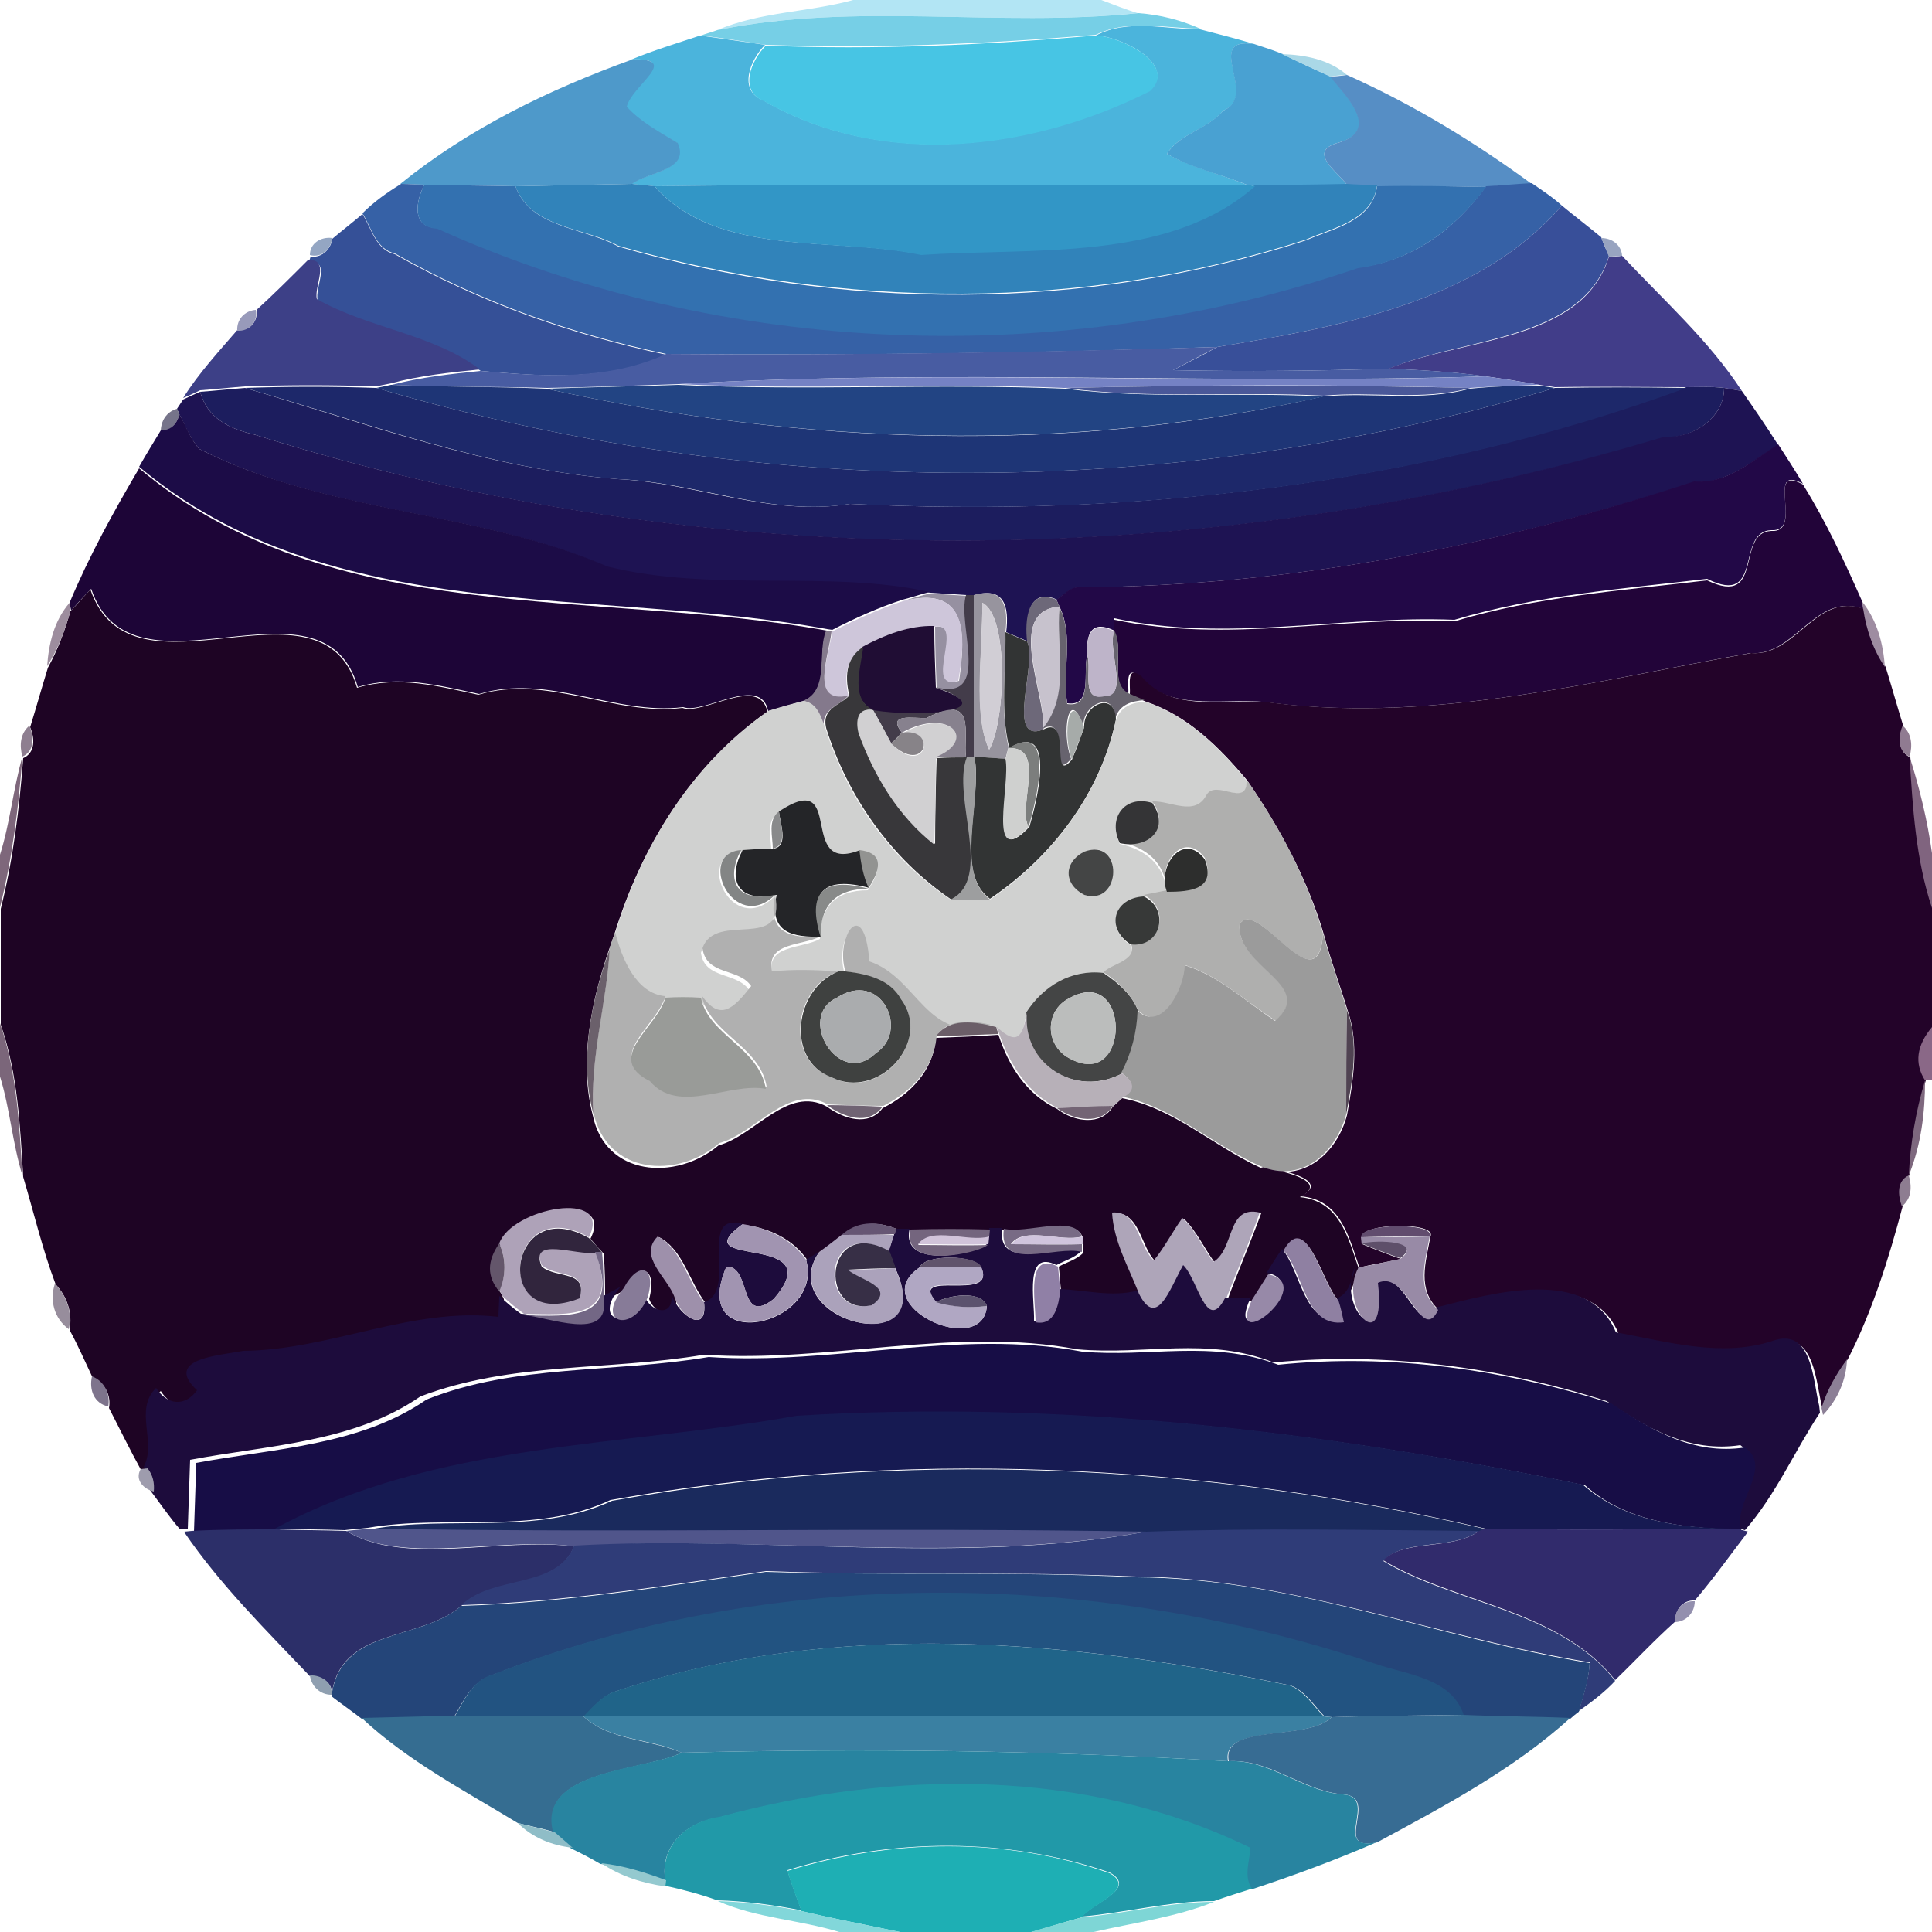 <?xml version="1.0" encoding="utf-8"?>
<!-- Generator: Adobe Illustrator 26.0.3, SVG Export Plug-In . SVG Version: 6.00 Build 0)  -->
<svg version="1.1" id="Layer_1" xmlns="http://www.w3.org/2000/svg" xmlns:xlink="http://www.w3.org/1999/xlink" x="0px" y="0px"
	 viewBox="0 0 250 250" style="enable-background:new 0 0 250 250;" xml:space="preserve">
<style type="text/css">
	.st0{fill:#B2E5F4;}
	.st1{fill:#76CFE6;}
	.st2{fill:#4BB4DC;}
	.st3{fill:#47C5E4;}
	.st4{fill:#49A1D2;}
	.st5{fill:#AAD8E7;}
	.st6{fill:#4E99CA;}
	.st7{fill:#568EC5;}
	.st8{fill:#3661A6;}
	.st9{fill:#3371B0;}
	.st10{fill:#3183BA;}
	.st11{fill:#3296C6;}
	.st12{fill:#384F99;}
	.st13{fill:#355097;}
	.st14{fill:#94A6C3;}
	.st15{fill:#98A4C0;}
	.st16{fill:#413D89;}
	.st17{fill:#3D4087;}
	.st18{fill:#989ABA;}
	.st19{fill:#485CA2;}
	.st20{fill:#7582C4;}
	.st21{fill:#1C1D5E;}
	.st22{fill:#1D286A;}
	.st23{fill:#1E3576;}
	.st24{fill:#224483;}
	.st25{fill:#4A5899;}
	.st26{fill:#1E1353;}
	.st27{fill:#76748A;}
	.st28{fill:#1C0C47;}
	.st29{fill:#220847;}
	.st30{fill:#1D0537;}
	.st31{fill:#220439;}
	.st32{fill:#1E0424;}
	.st33{fill:#9690A1;}
	.st34{fill:#433C4A;}
	.st35{fill:#97949E;}
	.st36{fill:#6D6879;}
	.st37{fill:#9D8D9E;}
	.st38{fill:#CEC6DA;}
	.st39{fill:#D1CED5;}
	.st40{fill:#230329;}
	.st41{fill:#9E8CA1;}
	.st42{fill:#C7C2CD;}
	.st43{fill:#67636E;}
	.st44{fill:#200D34;}
	.st45{fill:#BEB4C9;}
	.st46{fill:#84798C;}
	.st47{fill:#323434;}
	.st48{fill:#38373A;}
	.st49{fill:#D0D1D0;}
	.st50{fill:#D1D0D2;}
	.st51{fill:#A6ABA9;}
	.st52{fill:#87818E;}
	.st53{fill:#8E7E90;}
	.st54{fill:#907B91;}
	.st55{fill:#878388;}
	.st56{fill:#7C7E7D;}
	.st57{fill:#CFD0CF;}
	.st58{fill:#7E677B;}
	.st59{fill:#9D9E9F;}
	.st60{fill:#80647F;}
	.st61{fill:#AFAFAE;}
	.st62{fill:#242528;}
	.st63{fill:#343436;}
	.st64{fill:#898A8B;}
	.st65{fill:#838585;}
	.st66{fill:#929391;}
	.st67{fill:#444545;}
	.st68{fill:#2D2E2D;}
	.st69{fill:#888A89;}
	.st70{fill:#B0B0B0;}
	.st71{fill:#373938;}
	.st72{fill:#9B9B9B;}
	.st73{fill:#6B606B;}
	.st74{fill:#3F4140;}
	.st75{fill:#999B98;}
	.st76{fill:#AAACAE;}
	.st77{fill:#BBBDBC;}
	.st78{fill:#B7B0B8;}
	.st79{fill:#504352;}
	.st80{fill:#7B667A;}
	.st81{fill:#6B5E68;}
	.st82{fill:#8A6887;}
	.st83{fill:#7E687E;}
	.st84{fill:#706373;}
	.st85{fill:#736474;}
	.st86{fill:#8E7D91;}
	.st87{fill:#AEA2B8;}
	.st88{fill:#AEA5B9;}
	.st89{fill:#1D0C3C;}
	.st90{fill:#A194B1;}
	.st91{fill:#665674;}
	.st92{fill:#74657E;}
	.st93{fill:#786B85;}
	.st94{fill:#614C6E;}
	.st95{fill:#31253D;}
	.st96{fill:#9E90AB;}
	.st97{fill:#ABA2BB;}
	.st98{fill:#D1C3DA;}
	.st99{fill:#D0C4DD;}
	.st100{fill:#8F80A2;}
	.st101{fill:#988AA6;}
	.st102{fill:#64566B;}
	.st103{fill:#5E4F6A;}
	.st104{fill:#736785;}
	.st105{fill:#372F46;}
	.st106{fill:#60536C;}
	.st107{fill:#9080A6;}
	.st108{fill:#877B98;}
	.st109{fill:#B0A7C3;}
	.st110{fill:#9789A8;}
	.st111{fill:#978D9C;}
	.st112{fill:#5B526E;}
	.st113{fill:#170D46;}
	.st114{fill:#8C7F96;}
	.st115{fill:#7E748C;}
	.st116{fill:#161A52;}
	.st117{fill:#9E9CAD;}
	.st118{fill:#1A2A5D;}
	.st119{fill:#2C2F69;}
	.st120{fill:#50558B;}
	.st121{fill:#2F3C78;}
	.st122{fill:#312B6C;}
	.st123{fill:#244579;}
	.st124{fill:#225381;}
	.st125{fill:#938FAE;}
	.st126{fill:#206489;}
	.st127{fill:#8F9FB0;}
	.st128{fill:#356D91;}
	.st129{fill:#3A80A2;}
	.st130{fill:#376C93;}
	.st131{fill:#2884A0;}
	.st132{fill:#2199A8;}
	.st133{fill:#8FBDC7;}
	.st134{fill:#1EAFB4;}
	.st135{fill:#94C9CF;}
	.st136{fill:#82D7DA;}
	.st137{fill:#7ED6D6;}
</style>
<g id="_x23_b2e5f4ff">
	<path class="st0" d="M110.4,0h32.1c1.6,0.6,3.1,1.2,4.7,1.7C129,3.6,110.9,0.2,92.8,3.9C98.4,1.5,104.6,1.6,110.4,0z"/>
</g>
<g id="_x23_76cfe6ff">
	<path class="st1" d="M92.8,3.9c18.1-3.7,36.2-0.3,54.5-2.2c2.8,0.2,5.5,0.9,8,2c-4.5,0-9.2-1.3-13.5,0.8
		c-14.2,1.2-28.4,1.8-42.7,1.3c-2.8-0.4-5.6-0.9-8.4-1.2C91.2,4.4,92.3,4.1,92.8,3.9z"/>
</g>
<g id="_x23_4bb4dcff">
	<path class="st2" d="M141.8,4.6c4.2-2.2,9-0.8,13.5-0.8c2.3,0.6,4.7,1.2,7,1.9c-6.7-1,0.7,6.8-4,8.6c-1.9,2.4-5.7,3-7.3,5.6
		c3.2,1.8,6.9,2.6,10.3,4c-25.6,0.4-51.1-0.1-76.7,0.2c-0.7-0.1-2.2-0.2-2.9-0.3c2.1-1.6,7.5-1.7,5.9-5.3c-2.3-1.4-4.8-2.6-6.6-4.7
		c0.7-2.8,7.1-6.4,0.7-6.1c2.9-1.2,5.9-2.1,8.9-3.1c2.8,0.4,5.6,0.8,8.4,1.2c-1.9,1.9-3.6,5.9-0.2,7.2c15.3,8.8,34.6,6.5,49.9-1.3
		C152.5,8.4,145.1,4.7,141.8,4.6z"/>
</g>
<g id="_x23_47c5e4ff">
	<path class="st3" d="M99.1,5.9c14.2,0.6,28.5-0.1,42.7-1.3c3.3,0.1,10.7,3.8,7,7.2c-15.3,7.7-34.5,10.1-49.9,1.3
		C95.5,11.8,97.2,7.8,99.1,5.9z"/>
</g>
<g id="_x23_49a1d2ff">
	<path class="st4" d="M158.3,14.3c4.6-1.9-2.7-9.6,4-8.6c1.2,0.4,2.5,0.8,3.7,1.3c2,1,4.1,2,6.2,2.9c2,2.5,6.5,6.9,1.2,8.5
		c-4.3,1.1-0.7,3.5,0.9,5.5c-4,0.1-8,0.1-12,0.2l-1-0.2c-3.4-1.4-7.1-2.1-10.3-4C152.6,17.3,156.3,16.7,158.3,14.3z"/>
</g>
<g id="_x23_aad8e7ff">
	<path class="st5" d="M165.9,7c3,0.1,6.1,0.7,8.4,2.7c-0.5,0-1.6,0.1-2.2,0.2C170,8.9,167.9,8,165.9,7z"/>
</g>
<g id="_x23_4e99caff">
	<path class="st6" d="M51.8,23.8c8.9-7.2,19.2-12.2,30-16.1c6.4-0.2,0,3.3-0.7,6.1c1.8,2,4.3,3.3,6.6,4.7c1.6,3.6-3.8,3.7-5.9,5.3
		c-5,0.1-10,0.2-15.1,0.3c-3.9-0.1-7.9-0.1-11.8-0.2C54.1,23.9,52.6,23.8,51.8,23.8z"/>
</g>
<g id="_x23_568ec5ff">
	<path class="st7" d="M172.1,9.9c0.5,0,1.6-0.1,2.2-0.2c8.5,3.8,16.4,8.6,23.9,14.1c-2,0.1-3.9,0.2-5.9,0.4
		c-4.7-0.1-9.4-0.1-14.1-0.1c-1.3-0.1-2.6-0.1-3.9-0.2c-1.6-2-5.2-4.4-0.9-5.5C178.6,16.7,174.1,12.4,172.1,9.9z"/>
</g>
<g id="_x23_3661a6ff">
	<path class="st8" d="M46.9,27.6c1.5-1.5,3.2-2.7,5-3.8c0.8,0,2.3,0.1,3,0.1c-1.1,2.2-1.7,5.5,1.7,5.6
		c37.1,16.7,80.6,18.2,119.1,5.1c7.1-0.8,12.6-5,16.6-10.5c2-0.1,3.9-0.3,5.9-0.4c1.3,0.9,2.7,1.8,3.9,2.9
		c-10.9,12.6-28.9,15.7-44.6,18.3C134,45.7,110,46,86.2,45.8c-12.3-2.6-24.2-6.8-35.1-13C48.6,32.2,48.1,29.5,46.9,27.6z"/>
</g>
<g id="_x23_3371b0ff">
	<path class="st9" d="M54.9,23.9c3.9,0.1,7.9,0.1,11.8,0.2c2,5.5,8.9,5.3,13.3,7.8c28.9,8.4,60.3,8.5,89-0.8c3.6-1.6,8.5-2.4,9.2-7
		c4.7-0.1,9.4,0,14.1,0.1c-4.1,5.5-9.6,9.6-16.6,10.5c-38.4,13.1-82,11.6-119.1-5.1C53.2,29.4,53.8,26.1,54.9,23.9z"/>
</g>
<g id="_x23_3183baff">
	<path class="st10" d="M66.7,24.1c5-0.1,10-0.2,15.1-0.3c0.7,0.1,2.2,0.2,2.9,0.3c8.2,9.3,23.3,6.5,34.4,8.8c14.1-1,32,1,43.2-8.9
		c4-0.1,8-0.1,12-0.2c1.3,0.1,2.6,0.1,3.9,0.2c-0.7,4.6-5.6,5.4-9.2,7c-28.7,9.3-60.1,9.1-89,0.8C75.7,29.4,68.7,29.6,66.7,24.1z"/>
</g>
<g id="_x23_3296c6ff">
	<path class="st11" d="M84.7,24.1c25.5-0.4,51.1,0.1,76.7-0.2l1,0.2c-11.2,9.9-29.1,7.9-43.2,8.9C108,30.6,92.9,33.4,84.7,24.1z"/>
</g>
<g id="_x23_384f99ff">
	<path class="st12" d="M157.5,44.9c15.7-2.6,33.7-5.7,44.6-18.3c1.7,1.4,3.4,2.7,5.1,4.1c0.2,0.6,0.7,1.8,1,2.4
		c-3.4,11.1-18.8,10.5-28.4,14.6c-9.3,0.3-18.7,0.4-28,0.2C153.7,46.9,155.6,46,157.5,44.9z"/>
</g>
<g id="_x23_355097ff">
	<path class="st13" d="M43,30.9c1.3-1.1,2.6-2.1,3.9-3.2c1.2,1.9,1.7,4.6,4.2,5.2c10.9,6.2,22.8,10.4,35.1,13
		c-7.6,3.5-15.9,2.8-24,2.1c-6.1-4.6-14.4-5.3-21.1-9.1c-0.4-1.8,1.8-5.1-1.1-5.1l0.2-0.6C41.6,33.4,42.8,32.3,43,30.9z"/>
</g>
<g id="_x23_94a6c3ff">
	<path class="st14" d="M40.1,33c0-1.5,1.4-2.4,2.9-2.2C42.8,32.3,41.6,33.4,40.1,33z"/>
</g>
<g id="_x23_98a4c0ff">
	<path class="st15" d="M207.2,30.8c1.4,0,2.6,0.9,2.7,2.3c-0.4,0-1.3,0.1-1.7,0.1C207.9,32.6,207.5,31.4,207.2,30.8z"/>
</g>
<g id="_x23_413d89ff">
	<path class="st16" d="M208.2,33.2c0.4,0,1.3,0,1.7-0.1c5.3,5.7,11.2,10.9,15.5,17.5c-0.6-0.1-1.7-0.3-2.3-0.4
		c-1.6-0.2-3.2-0.1-4.9-0.1c-5.7,0-11.3-0.1-17,0c-0.5-0.1-1.5-0.2-2-0.3c-2.3-0.4-4.7-0.8-7-1.1c-4.2-0.6-8.3-0.8-12.5-1
		C189.4,43.7,204.8,44.3,208.2,33.2z"/>
</g>
<g id="_x23_3d4087ff">
	<path class="st17" d="M33.2,40.1c2.3-2.1,4.5-4.3,6.7-6.5c2.9,0,0.7,3.4,1.1,5.1c6.7,3.8,15,4.5,21.1,9.1
		c-3.9,0.4-7.8,0.8-11.5,1.8c-0.5,0.1-1.5,0.3-1.9,0.4c-5.7-0.2-11.3-0.2-17,0c-1.4,0.1-4.3,0.4-5.8,0.5c-0.6,0.3-1.7,0.8-2.2,1
		c2-3.2,4.6-6,7.1-8.9C32.3,42.9,33.4,41.6,33.2,40.1z"/>
</g>
<g id="_x23_989abaff">
	<path class="st18" d="M30.7,42.8c-0.1-1.5,1-2.6,2.4-2.7C33.4,41.6,32.3,42.9,30.7,42.8z"/>
</g>
<g id="_x23_485ca2ff">
	<path class="st19" d="M86.2,45.8c23.8,0.2,47.8-0.2,71.3-0.9c-1.9,1-3.8,2-5.7,3c9.3,0.2,18.6,0.1,28-0.2c4.2,0.2,8.3,0.4,12.5,1
		c-34.8,1.1-69.9-1-104.5,1c-5.7,0.2-11.3,0.4-17,0.5C64,50,57.3,50.1,50.7,49.8c3.8-1,7.6-1.4,11.5-1.8
		C70.2,48.7,78.6,49.3,86.2,45.8z"/>
</g>
<g id="_x23_7582c4ff">
	<path class="st20" d="M87.7,49.7c34.7-2,69.7,0.2,104.5-1c2.3,0.3,4.7,0.7,7,1.1c-3,0.1-6,0.2-9,0.4c-17.5-0.5-35-0.4-52.5,0
		C121.1,49.5,104.4,50.5,87.7,49.7z"/>
</g>
<g id="_x23_1c1d5eff">
	<path class="st21" d="M25.9,50.7c1.5-0.1,4.4-0.4,5.8-0.5c16,4.7,31.6,10.5,48.3,11.8c10.1,0.5,19.8,4.9,30,3.2
		c36.5,1.8,73.8-2.5,108.2-15.1c1.6,0,3.2-0.1,4.9,0.1c0,3.9-4,6.5-7.7,6.4C156.5,74.2,91.8,74.8,32.8,56.2
		C29.7,55.5,26.8,54.1,25.9,50.7z"/>
</g>
<g id="_x23_1d286aff">
	<path class="st22" d="M31.7,50.2c5.7-0.2,11.3-0.2,17,0c49.3,14.6,103.4,14.7,152.5,0c5.7-0.1,11.3-0.1,17,0
		C183.8,62.8,146.5,67,110,65.2c-10.1,1.7-19.9-2.8-30-3.2C63.3,60.7,47.7,54.8,31.7,50.2z"/>
</g>
<g id="_x23_1e3576ff">
	<path class="st23" d="M48.7,50.2c0.5-0.1,1.5-0.3,1.9-0.4c6.7,0.3,13.4,0.2,20.1,0.5c32.9,7.3,67.6,8.6,100.5,1
		c6.3-0.6,12.8,0.7,19-1c3-0.3,6-0.4,9-0.4c0.5,0.1,1.5,0.2,2,0.3C152.1,64.9,98,64.8,48.7,50.2z"/>
</g>
<g id="_x23_224483ff">
	<path class="st24" d="M70.7,50.3c5.6-0.2,11.3-0.3,17-0.5c16.7,0.8,33.4-0.2,50.1,0.5c11.1,1.4,22.4,0.4,33.5,1
		C138.3,58.8,103.6,57.6,70.7,50.3z"/>
</g>
<g id="_x23_4a5899ff">
	<path class="st25" d="M137.8,50.2c17.5-0.4,35-0.4,52.5,0c-6.2,1.7-12.7,0.4-19,1C160.1,50.6,148.9,51.7,137.8,50.2z"/>
</g>
<g id="_x23_1e1353ff">
	<path class="st26" d="M223.1,50.2c0.6,0.1,1.7,0.3,2.3,0.4c1.6,2.3,3.2,4.6,4.7,7c-3.4,2.1-6.6,5-10.9,4.8
		C193.6,70.7,166.9,75.8,140,76c-1.3-0.1-2.3,0.9-3.2,1.6c-3.8-1.7-4.1,2.6-3.8,5.4c-0.9-0.4-1.9-0.8-2.8-1.2
		c0.4-3.3-0.2-5.9-4.1-4.8l-1,0c-1.6-0.1-3.2-0.2-4.8-0.3c-13-2.9-28,0.1-41.7-3.3C61.8,66,42.4,66.6,25.8,58.1
		c-1.2-1.3-1.8-3-2.6-4.5l-0.3-0.7c0.2-0.3,0.6-0.9,0.8-1.2c0.6-0.3,1.7-0.8,2.2-1c0.9,3.4,3.8,4.8,6.9,5.5
		c58.9,18.5,123.7,18,182.6,0.3C219.1,56.7,223.1,54.1,223.1,50.2z"/>
</g>
<g id="_x23_76748aff">
	<path class="st27" d="M20.8,55.9c0-1.4,0.7-2.6,2.1-3l0.3,0.7C22.9,54.9,22.1,55.7,20.8,55.9z"/>
</g>
<g id="_x23_1c0c47ff">
	<path class="st28" d="M23.2,53.6c0.9,1.5,1.4,3.2,2.6,4.5c16.6,8.4,36,7.9,52.8,15.2c13.6,3.4,28.7,0.4,41.7,3.3
		c-1.2,0.3-2.3,0.7-3.5,1c-3.1,1-6.2,2.4-9.1,3.9l-0.7-0.1c-29.9-5.5-64.2-0.2-89-21c0.9-1.6,1.9-3.2,2.8-4.7
		C22.1,55.7,22.9,54.9,23.2,53.6z"/>
</g>
<g id="_x23_220847ff">
	<path class="st29" d="M219.2,62.3c4.4,0.3,7.5-2.7,10.9-4.8c1.1,1.7,2.2,3.4,3.2,5.1c-5-2.7,0.2,6.3-4.1,6c-4.7,0.2-0.9,10-8.3,6.3
		c-11,1.3-22,2.1-32.7,5.3c-14.8-0.6-29.3,3-44-0.2c0,0.4,0,1.2,0,1.6c-2.9-1.4-3.7,0.3-3.5,3.1c-0.6,2.3,0.7,6.8-2.6,6.3
		c-0.7-4.1,0.9-8.6-1-12.5l-0.4-0.9c1-0.7,1.9-1.8,3.2-1.6C166.9,75.8,193.6,70.7,219.2,62.3z"/>
</g>
<g id="_x23_1d0537ff">
	<path class="st30" d="M9,78c2.5-6,5.7-11.8,9-17.4c24.7,20.8,59.1,15.6,89,21c-1.3,2.7,0.5,7.7-3,9.1c-1.5,0.4-3.1,0.9-4.6,1.3
		c-1-4.8-8.3,0.5-11-0.5c-8.8,1.1-17.5-4.4-26.4-1.7c-5.2-1.1-10.4-2.5-15.7-0.9c-4.6-15.9-29.2,3-34.5-12.7
		c-0.9,0.9-1.8,1.9-2.6,2.8L9,78z"/>
</g>
<g id="_x23_220439ff">
	<path class="st31" d="M229.2,68.7c4.3,0.3-0.9-8.8,4.1-6c3,4.8,5.4,10,7.7,15.2l0.1,0.9c-6.2-2.3-8.8,6.2-14.6,5.7
		c-20.1,3.6-40.6,9-61.6,6.5c-5.6-1-13.4,1.5-17.4-3.5c-2-1.5-1.4,1.1-1.5,2.4c-2.5-1.4-0.5-5.8-1.8-8.1c0-0.4,0-1.2,0-1.6
		c14.7,3.1,29.3-0.5,44,0.2c10.6-3.2,21.7-4,32.7-5.3C228.4,78.7,224.5,68.9,229.2,68.7z"/>
</g>
<g id="_x23_1e0424ff">
	<path class="st32" d="M9.1,79.1c0.9-0.9,1.7-1.9,2.6-2.8c5.4,15.7,29.9-3.2,34.5,12.7c5.4-1.6,10.5-0.2,15.7,0.9
		c8.9-2.7,17.6,2.8,26.4,1.7c2.7,1,10-4.3,11,0.5c-9.8,6.9-16.3,17.4-19.8,28.8c-0.2,0.5-0.5,1.5-0.7,2c-2.3,6.7-3.9,14.5-2.1,21.4
		c1.6,7.9,10.7,8.6,16.3,3.9c4.6-1.2,8.9-7.8,14-5c2.2,1.6,5.4,2.6,7.2,0.2c3.6-1.8,6.6-4.9,6.9-9.1c2.7-0.1,5.4-0.2,8.1-0.4
		c1.3,4,3.6,7.7,7.6,9.6c2.2,1.7,5.7,2.2,7.2-0.3c0.3-0.3,0.9-0.8,1.2-1.1c6.7,1.3,11.8,6.2,17.9,9c1.5,0.1,9.5,1.6,5.1,3.8
		c5.1,0.5,6.2,5.1,7.6,9.2c-0.6,1.5-0.7,3.6-2.5,4.3c-2.2-2.1-4.1-11.7-7.1-6.5c-0.7,1-1.4,2-2,3.1c-0.7,1.1-1.4,2.2-2.1,3.3
		c-1.1,0-2.2,0.1-3.3,0c1.4-3.8,3-7.5,4.4-11.3c-4.3-1-3.2,4.7-6,6.4c-1.4-1.9-2.3-4-4-5.7c-1.3,1.8-2.3,3.8-3.7,5.5
		c-1.9-1.8-2-6.5-5.4-6.2c0.2,3.7,2.1,6.9,3.4,10.2c-3.3,0.9-6.8-0.1-10.2-0.2c-0.1-0.8-0.2-2.4-0.3-3.1c1.1-0.6,2.3-0.9,3.2-1.8
		l0-1l-0.1-1c-1.1-2.9-7.2-0.3-10.1-1c-0.4,0-1.3,0-1.7,0c-3.4,0-6.9,0-10.3,0c-0.4,0-1.3,0-1.8,0c-2.8-1.2-5.1-0.9-7.1,0.8
		c-1,0.7-1.9,1.5-2.9,2.2c-0.4,0.2-1.3,0.8-1.7,1c-1.9-2.8-5-4.2-8.2-4.6c-6-1.7-0.5,8.7-5,10.1c-2.1-2.7-2.9-6.9-6-8.5
		c-2.6,2.6,1.3,5.3,2.2,7.9c0.2,3-2.8,2.1-3.5,0.1c1.1-4.2-1.3-4.9-3.1-1.2c-0.9,0.5-1.7,0.9-2.6,1.4c0-2,0-4.1-0.2-6.1
		c-0.6-0.6-1.1-1.2-1.7-1.9c3.2-6.3-10-3.8-11.6,0.8c-1.6,2.2-1.6,4.3,0,6.2l0.4,0.8c0,0.7-0.1,2-0.1,2.7c-11.2-1.3-21.8,4.3-33,4.4
		c-3.1,0.6-10.4,1-6,5.1c-1.6,2.3-3.9,1.9-5.3-0.3c-3,2.8,0.1,7-1.6,10.2l-0.9,0.1c-1.5-2.7-2.8-5.4-4.2-8.1
		c0.3-1.6-0.5-3.2-2.1-3.9c-1-2.1-1.9-4.2-3-6.2c0.4-2.2-0.3-4.3-1.8-5.9c-1.7-4.5-2.8-9.2-4.2-13.9c-0.4-6.6-0.7-13.4-2.9-19.7v-15
		c1.6-6.4,2.4-12.9,2.9-19.5c1.6-0.7,1.5-2.6,0.9-4c0.8-2.6,1.5-5.1,2.3-7.7C7.5,84,8.4,81.6,9.1,79.1z"/>
</g>
<g id="_x23_9690a1ff">
	<path class="st33" d="M116.8,77.8c1.2-0.4,2.3-0.7,3.5-1c1.6,0.1,3.2,0.2,4.8,0.3c-1.2,4,3.4,14-3.9,12c-0.1-2.7-0.2-5.3-0.2-8
		c4.1-0.7-1.6,8.4,3.1,7C125.1,81.4,124.8,75.7,116.8,77.8z"/>
</g>
<g id="_x23_433c4aff">
	<path class="st34" d="M125,77l1,0c0,7,0,14,0,20.9l-1,0c-0.4-2.8,1.5-8.4-5.1-5c-1.7,0.1-5.2-0.7-3.2,1.9c-0.3,0.3-1,1.1-1.4,1.4
		c-0.8-1.5-1.5-2.9-2.4-4.4c6,1,17,0.2,8.1-2.9C128.4,90.9,123.8,80.9,125,77z"/>
</g>
<g id="_x23_97949eff">
	<path class="st35" d="M126,77c3.9-1.1,4.5,1.5,4.1,4.8c0.1,5-0.7,10,0.4,14.9c-0.1,0.4-0.3,1.1-0.4,1.5c-1.4-0.1-2.7-0.2-4.1-0.3
		C126,91,126,84,126,77 M127.1,78c0.1,6.2-1.2,14.5,0.9,19C130.1,93.4,130.6,79.7,127.1,78z"/>
</g>
<g id="_x23_6d6879ff">
	<path class="st36" d="M132.9,83c-0.3-2.7,0-7,3.8-5.4l0.4,0.9c-7.1,0.5-1.7,11.5-2.1,15.9C130,96.3,134.3,85.9,132.9,83z"/>
</g>
<g id="_x23_9d8d9eff">
	<path class="st37" d="M6.1,86.2C6.3,83.3,7,80.3,9,78l0.1,1.1C8.4,81.6,7.5,84,6.1,86.2z"/>
</g>
<g id="_x23_cec6daff">
	<path class="st38" d="M107.7,81.7c3-1.5,6-2.9,9.1-3.9c8.1-2.1,8.4,3.7,7.2,10.3c-4.7,1.4,1-7.8-3.1-7c-3.3-0.2-6.4,1.1-9.3,2.7
		c-1.9,1.3-2.5,3.4-1.8,6.3C104.7,91.2,107.3,84.7,107.7,81.7z"/>
</g>
<g id="_x23_d1ced5ff">
	<path class="st39" d="M127.1,78c3.5,1.7,3,15.4,0.9,19C125.8,92.5,127.2,84.2,127.1,78z"/>
</g>
<g id="_x23_230329ff">
	<path class="st40" d="M226.6,84.5c5.8,0.5,8.4-8,14.6-5.7c0.3,2.7,1.3,5.2,2.8,7.5c0.8,2.6,1.5,5.1,2.3,7.7c-0.6,1.4-0.7,3.3,0.9,4
		c0.5,6.6,0.8,13.3,2.9,19.6v15.3c-2,2.4-2.3,4.7-0.9,6.9c-1.2,4-1.9,8.1-2.1,12.3c-1.6,0.7-1.4,2.6-0.9,4
		c-1.8,6.8-3.9,13.5-7.1,19.8c-1.4,1.9-2.6,4-3.3,6.3c-0.8-3.1-1-10.2-6-8.4c-6.6,2.2-13.8,0.1-20.3-1.1c-3.5-8.7-15.9-5.2-23.3-3.2
		c-2.9-2.6-1.7-6.2-1.1-9.5c0.9-1.9-8.9-1.8-8.9,0.1l0.1,0.9c1.2,0.5,3.7,1.5,5,1.9c-1.8,0.4-3.6,0.7-5.4,1.1
		c-1.4-4.1-2.5-8.8-7.6-9.2c4.4-2.2-3.6-3.7-5.1-3.8c5.5,2.3,9.9-2,11.1-6.7c0.8-4.4,1.6-9.2,0.1-13.5c-1-3.3-2.2-6.5-3.1-9.9
		c-2.1-7.1-5.7-13.8-9.9-19.9c-3.6-4.3-7.7-8.4-13.1-10.2c-0.5-0.2-1.6-0.7-2.1-0.9c0.1-1.3-0.5-3.9,1.5-2.4
		c4.1,5.1,11.8,2.6,17.4,3.5C185.9,93.5,206.4,88.1,226.6,84.5z"/>
</g>
<g id="_x23_9e8ca1ff">
	<path class="st41" d="M241,77.9c1.9,2.4,2.7,5.4,2.9,8.4c-1.5-2.2-2.4-4.8-2.8-7.5L241,77.9z"/>
</g>
<g id="_x23_c7c2cdff">
	<path class="st42" d="M135,94.4c0.5-4.4-5-15.4,2.1-15.9C136.6,83.8,138.6,89.9,135,94.4z"/>
</g>
<g id="_x23_67636eff">
	<path class="st43" d="M137.1,78.6c1.9,3.9,0.3,8.4,1,12.5c3.3,0.5,2-4,2.6-6.3c0.6,1.8-0.9,6.1,2.2,5.2c3.3,0.2,0.3-6.1,1.3-8.4
		c1.3,2.4-0.7,6.7,1.8,8.1c0.5,0.2,1.6,0.7,2.1,0.9c-1.7,0.1-3.3,0.6-3.8,2.4c0-3.8-4.3-1.9-4.1,1c-1.9-5.4-2.9,0.8-1.6,4.2
		c-2.9,3.4,0.1-5.9-3.7-3.9C138.6,89.9,136.6,83.8,137.1,78.6z"/>
</g>
<g id="_x23_200d34ff">
	<path class="st44" d="M111.6,83.7c2.8-1.5,6-2.8,9.3-2.7c0,2.7,0.1,5.3,0.2,8c9,3-2,3.9-8.1,2.9C109.8,90.4,111.3,86.4,111.6,83.7z
		"/>
</g>
<g id="_x23_beb4c9ff">
	<path class="st45" d="M140.7,84.8c-0.2-2.8,0.6-4.5,3.5-3.1c-1,2.2,2,8.5-1.3,8.4C139.8,90.8,141.3,86.6,140.7,84.8z"/>
</g>
<g id="_x23_84798cff">
	<path class="st46" d="M103.9,90.7c3.5-1.4,1.8-6.3,3-9.1l0.7,0.1c-0.3,3-2.9,9.5,2.2,8.3c-1.2,1.4-3.5,1.6-3.2,4.2
		C106.1,92.7,105.7,91,103.9,90.7z"/>
</g>
<g id="_x23_323434ff">
	<path class="st47" d="M130.1,81.8c0.9,0.4,1.9,0.8,2.8,1.2c1.4,2.8-2.9,13.3,2.1,11.4c3.8-2,0.8,7.3,3.7,3.9
		c0.6-1.4,1.1-2.8,1.6-4.2c-0.2-2.9,4-4.8,4.1-1c-2,9.6-8.3,17.8-16.3,23.2c-4.7-3.4-1-12.7-2-18.4c1.3,0.1,2.7,0.2,4.1,0.3
		c0.7,3.1-2.5,14.6,3,8.8c0.8-2.7,3.8-14-2.6-10.2C129.4,91.9,130.2,86.8,130.1,81.8z"/>
</g>
<g id="_x23_38373aff">
	<path class="st48" d="M109.9,90c-0.7-2.9-0.2-5,1.8-6.3c-0.3,2.8-1.8,6.8,1.4,8.2c-2.1-0.4-2.3,1.4-1.9,3c2,5.5,5.1,10.7,9.8,14.3
		c0-2.8,0.1-8.3,0.2-11.1c1.3-0.1,2.7-0.1,4-0.1c-1.9,5.1,3.5,15.7-2.1,18.4c-7.8-5.3-13.4-13.3-16.2-22.2
		C106.3,91.6,108.7,91.3,109.9,90z"/>
</g>
<g id="_x23_d0d1d0ff">
	<path class="st49" d="M99.4,92c1.5-0.5,3-0.9,4.6-1.3c1.8,0.3,2.2,2,2.8,3.5c2.8,9,8.4,17,16.2,22.2c1.3,0,3.8,0,5.1,0
		c8-5.4,14.3-13.7,16.3-23.2c0.6-1.8,2.1-2.3,3.8-2.4c5.4,1.8,9.6,5.9,13.1,10.2c0.3,3.7-3.9-0.3-5.2,2.2c-1.5,2.8-4.6,0.8-7,0.8
		c-3.6-1.2-5.8,2-4.2,5.2c3.4,0.8,5.7,2.6,6.1,6.3c-1,0.2-2,0.4-3,0.6c-3.8,0.2-5,4.1-1.7,6.2c1,2.2-2.3,2.6-3.5,3.8
		c-4.1-0.5-7.8,1.7-10,5.1c-0.5,3.1-1.2,4.4-3.9,1.9l-0.8-0.2c-8.3,2.5-9.4-6-15.7-8.2c-0.7-8.8-4.5-3.2-3.1,1.3l-0.9,0
		c-2.9-0.2-5.7-0.3-8.5,0c-0.8-3.8,3.9-3.2,6.2-4.5c0-4.1,2-6.3,6.2-6.3c2-3,1.6-4.6-1.2-4.9c-8.3,3.3-1.7-10.8-10.5-5
		c-1.5,1-0.8,3.2-0.8,4.8c-1.4,0.1-2.7,0.2-4.1,0.2c-5.8,0.4-1,11,4.4,5.8c1.5,7.5-7.7,2-9.4,7.2c0.5,3.5,4.7,2.4,6.3,4.9
		c-2.2,2.8-4,4.7-6.4,1.2c-1.6-0.1-3.1-0.1-4.6,0c-3.8-0.3-5.8-5-6.5-8.3C83,109.4,89.5,98.9,99.4,92 M140.3,110.2
		c-2.7,1.4-2.7,4.2,0,5.6C145.2,117.3,145.3,108.2,140.3,110.2z"/>
</g>
<g id="_x23_d1d0d2ff">
	<path class="st50" d="M111.1,94.9c-0.4-1.6-0.2-3.4,1.9-3c0.8,1.4,1.6,2.9,2.4,4.4c4.4,4.3,6-2.1,1.4-1.4c6.1-3.5,9.8,0.9,4.3,3.3
		c0,2.8-0.1,8.3-0.2,11.1C116.2,105.6,113.1,100.4,111.1,94.9z"/>
</g>
<g id="_x23_a6aba9ff">
	<path class="st51" d="M138.7,98.3c-1.3-3.3-0.3-9.6,1.6-4.2C139.8,95.5,139.2,96.9,138.7,98.3z"/>
</g>
<g id="_x23_87818eff">
	<path class="st52" d="M116.7,94.8c-2-2.6,1.5-1.8,3.2-1.9c6.6-3.4,4.7,2.2,5.1,5c-1.3,0-2.7,0.1-4,0.1
		C126.6,95.8,122.9,91.4,116.7,94.8z"/>
</g>
<g id="_x23_8e7e90ff">
	<path class="st53" d="M2.9,97.9c-0.4-1.4-0.3-3,0.9-4C4.4,95.3,4.5,97.2,2.9,97.9z"/>
</g>
<g id="_x23_907b91ff">
	<path class="st54" d="M246.2,93.9c1.2,1,1.3,2.6,0.9,4C245.5,97.2,245.6,95.3,246.2,93.9z"/>
</g>
<g id="_x23_878388ff">
	<path class="st55" d="M116.7,94.8c4.7-0.7,3.1,5.7-1.4,1.4C115.7,95.9,116.4,95.2,116.7,94.8z"/>
</g>
<g id="_x23_7c7e7dff">
	<path class="st56" d="M130.5,96.8c6.4-3.8,3.4,7.5,2.6,10.2C131.6,104.4,135.5,96.6,130.5,96.8z"/>
</g>
<g id="_x23_cfd0cfff">
	<path class="st57" d="M130.5,96.8c5-0.2,1.1,7.7,2.6,10.2c-5.5,5.8-2.3-5.7-3-8.8C130.2,97.9,130.4,97.2,130.5,96.8z"/>
</g>
<g id="_x23_7e677bff">
	<path class="st58" d="M0,110.6c1.3-4.1,1.7-8.5,2.9-12.7C2.4,104.5,1.6,111,0,117.4V110.6z"/>
</g>
<g id="_x23_9d9e9fff">
	<path class="st59" d="M125.1,98l1,0c1,5.8-2.6,15,2,18.4c-1.3,0-3.8,0-5.1,0C128.6,113.7,123.1,103.1,125.1,98z"/>
</g>
<g id="_x23_80647fff">
	<path class="st60" d="M247.1,97.9c1.3,4.1,2.3,8.2,2.9,12.5v7.1C247.9,111.2,247.5,104.5,247.1,97.9z"/>
</g>
<g id="_x23_afafaeff">
	<path class="st61" d="M161.3,100.9c4.3,6.1,7.8,12.8,9.9,19.9c-0.7,9.6-8.5-4.9-10.8-1.2c-0.5,5.5,10,7.7,4.7,12.5
		c-3.9-2.5-7.3-5.8-11.7-7.2c0.1,2.9-2.8,8.9-6.1,5.9c-0.9-2.2-2.6-3.7-4.5-5c1.2-1.2,4.5-1.5,3.5-3.8c4.1,0.5,5.1-4.5,1.7-6.2
		c1-0.2,2-0.4,3-0.6c3-0.1,6.4-0.3,4.9-4.2c-2.8-3.7-6.2,0.9-4.9,4.2c-0.3-3.7-2.7-5.5-6.1-6.3c3.6,0.8,6.6-1.8,4.2-5.2
		c2.4-0.1,5.5,2,7-0.8C157.3,100.7,161.5,104.7,161.3,100.9z"/>
</g>
<g id="_x23_242528ff">
	<path class="st62" d="M100.8,105c8.8-5.8,2.2,8.3,10.5,5c0.2,1.7,0.5,3.4,1.2,4.9c-5.9-1.6-8,0.5-6.2,6.3c-3.6,0.1-6.9-0.4-5.8-5.4
		c-5.4,1.1-6.3-2.3-4.4-5.8c1.4-0.1,2.7-0.2,4.1-0.2C102.1,109.4,100.9,106.4,100.8,105z"/>
</g>
<g id="_x23_343436ff">
	<path class="st63" d="M144.9,109.1c-1.6-3.2,0.6-6.3,4.2-5.2C151.5,107.3,148.5,109.9,144.9,109.1z"/>
</g>
<g id="_x23_898a8bff">
	<path class="st64" d="M100,109.8c0-1.5-0.7-3.7,0.8-4.8C100.9,106.4,102.1,109.4,100,109.8z"/>
</g>
<g id="_x23_838585ff">
	<path class="st65" d="M100.3,115.8c-5.4,5.2-10.3-5.4-4.4-5.8C94,113.5,94.9,116.9,100.3,115.8z"/>
</g>
<g id="_x23_929391ff">
	<path class="st66" d="M111.2,110c2.8,0.3,3.1,2,1.2,4.9C111.7,113.4,111.4,111.7,111.2,110z"/>
</g>
<g id="_x23_444545ff">
	<path class="st67" d="M140.3,110.2c5.1-1.9,4.9,7.1,0,5.6C137.6,114.4,137.6,111.6,140.3,110.2z"/>
	<path class="st67" d="M132.8,131c2.2-3.4,5.8-5.6,10-5.1c1.9,1.3,3.7,2.8,4.5,5c-0.1,2.8-0.8,5.5-2.1,8
		C139.2,142.1,132.1,137.7,132.8,131 M138.3,129.2c-3.1,1.6-3.1,6,0,7.7C146.4,141.4,146.4,124.6,138.3,129.2z"/>
</g>
<g id="_x23_2d2e2dff">
	<path class="st68" d="M151,115.4c-1.3-3.3,2.1-7.9,4.9-4.2C157.4,115.1,154,115.4,151,115.4z"/>
</g>
<g id="_x23_888a89ff">
	<path class="st69" d="M106.2,121.3c-1.8-5.8,0.3-7.9,6.2-6.3C108.2,115,106.1,117.1,106.2,121.3z"/>
</g>
<g id="_x23_b0b0b0ff">
	<path class="st70" d="M100.3,115.8c-1.1,5.1,2.2,5.6,5.8,5.4c-2.3,1.2-7,0.7-6.2,4.5c2.8-0.3,5.7-0.2,8.5,0
		c-5.7,2.2-6.9,11.5-0.8,13.7c6,3.1,13.1-4.6,9-10.1c-1.4-2.6-4.6-3.2-7.2-3.6c-1.4-4.4,2.4-10.1,3.1-1.3c6.3,2.1,7.4,10.7,15.7,8.2
		c-3.4-0.8-5.7-0.4-7,1.4c-0.3,4.2-3.3,7.3-6.9,9.1c-1.8,0-5.4-0.1-7.2-0.2c-5.1-2.8-9.4,3.8-14,5c-5.6,4.8-14.6,4-16.3-3.9
		c-0.5-7.2,1.7-14.2,2.1-21.4c0.2-0.5,0.5-1.5,0.7-2c0.8,3.3,2.7,8,6.5,8.3c-1.1,3.9-8,7.8-1.9,10.7c3.6,4.4,10.2,0.1,15,1
		c-0.9-5.3-7.4-6.8-8.4-11.8c2.4,3.5,4.2,1.6,6.4-1.2c-1.6-2.4-5.8-1.3-6.3-4.9C92.6,117.8,101.8,123.3,100.3,115.8z"/>
</g>
<g id="_x23_373938ff">
	<path class="st71" d="M146.3,122.2c-3.3-2.1-2.2-6,1.7-6.2C151.4,117.6,150.3,122.7,146.3,122.2z"/>
</g>
<g id="_x23_9b9b9bff">
	<path class="st72" d="M160.4,119.6c2.3-3.7,10.2,10.8,10.8,1.2c0.9,3.3,2.1,6.6,3.1,9.9c-0.1,4.5-0.1,9-0.1,13.5
		c-1.3,4.8-5.6,9-11.1,6.7c-6.1-2.7-11.2-7.6-17.9-9c1.8-0.9,1.4-2-0.1-3.1c1.3-2.5,2-5.2,2.1-8c3.2,2.9,6.1-3.1,6.1-5.9
		c4.5,1.4,7.9,4.7,11.7,7.2C170.4,127.4,159.9,125.2,160.4,119.6z"/>
</g>
<g id="_x23_6b606bff">
	<path class="st73" d="M76.8,144.2c-1.9-6.9-0.3-14.7,2.1-21.4C78.5,129.9,76.3,136.9,76.8,144.2z"/>
</g>
<g id="_x23_3f4140ff">
	<path class="st74" d="M108.5,125.7l0.9,0c2.7,0.3,5.8,1,7.2,3.6c4.1,5.5-3,13.1-9,10.1C101.6,137.2,102.8,127.9,108.5,125.7
		 M108.3,129.1c-5.3,2.4,0.2,11.8,5,7.2C117.8,133.4,114,125.4,108.3,129.1z"/>
</g>
<g id="_x23_999b98ff">
	<path class="st75" d="M86.1,129.1c1.5-0.1,3.1-0.1,4.6,0c1,4.9,7.5,6.4,8.4,11.8c-4.7-0.9-11.3,3.4-15-1
		C78.1,136.9,85,133,86.1,129.1z"/>
</g>
<g id="_x23_aaacaeff">
	<path class="st76" d="M108.3,129.1c5.7-3.7,9.5,4.3,5,7.2C108.5,140.9,103,131.5,108.3,129.1z"/>
</g>
<g id="_x23_bbbdbcff">
	<path class="st77" d="M138.3,129.2c8.1-4.6,8.1,12.3,0,7.7C135.2,135.2,135.2,130.8,138.3,129.2z"/>
</g>
<g id="_x23_b7b0b8ff">
	<path class="st78" d="M129,132.9c2.7,2.5,3.3,1.2,3.9-1.9c-0.7,6.7,6.4,11.1,12.3,7.9c1.5,1,1.9,2.2,0.1,3.1
		c-0.3,0.3-0.9,0.8-1.2,1.1c-1.8,0.1-5.4,0.3-7.2,0.3c-3.9-1.9-6.2-5.6-7.6-9.6L129,132.9z"/>
</g>
<g id="_x23_504352ff">
	<path class="st79" d="M174.3,130.7c1.6,4.3,0.7,9.1-0.1,13.5C174.2,139.7,174.2,135.2,174.3,130.7z"/>
</g>
<g id="_x23_7b667aff">
	<path class="st80" d="M0,132.4c2.2,6.4,2.5,13.1,2.9,19.7c-1.3-4.2-1.6-8.6-2.9-12.8V132.4z"/>
</g>
<g id="_x23_6b5e68ff">
	<path class="st81" d="M121.1,134.1c1.3-1.8,3.6-2.2,7-1.4l0.8,0.2l0.3,0.9C126.5,133.9,123.8,134,121.1,134.1z"/>
</g>
<g id="_x23_8a6887ff">
	<path class="st82" d="M249.1,139.8c-1.4-2.2-1.1-4.5,0.9-6.9v6.8L249.1,139.8z"/>
</g>
<g id="_x23_7e687eff">
	<path class="st83" d="M247,152.1c0.2-4.2,0.9-8.3,2.1-12.3C249.1,144,248.6,148.1,247,152.1z"/>
</g>
<g id="_x23_706373ff">
	<path class="st84" d="M107,143c1.8,0,5.4,0.1,7.2,0.2C112.4,145.7,109.2,144.6,107,143z"/>
</g>
<g id="_x23_736474ff">
	<path class="st85" d="M136.8,143.4c1.8-0.1,5.4-0.3,7.2-0.3C142.5,145.6,139,145,136.8,143.4z"/>
</g>
<g id="_x23_8e7d91ff">
	<path class="st86" d="M246.1,156.1c-0.5-1.4-0.7-3.3,0.9-4C247.4,153.5,247.4,155.1,246.1,156.1z"/>
</g>
<g id="_x23_aea2b8ff">
	<path class="st87" d="M64.6,160.9c1.6-4.6,14.8-7.1,11.6-0.8c-10.5-6-12.7,12.3-1.2,7.8c1.1-3.7-3-2.5-4.9-4.2
		c-1.7-4,4.5-1.4,6.9-1.8c3.4,9-3.4,8.2-9.2,8.1c-1-0.7-1.9-1.5-2.8-2.3l-0.4-0.8C65.5,165.1,65.5,162.9,64.6,160.9z"/>
</g>
<g id="_x23_aea5b9ff">
	<path class="st88" d="M143.9,156.9c3.4-0.3,3.4,4.4,5.4,6.2c1.4-1.7,2.4-3.7,3.7-5.5c1.7,1.6,2.6,3.8,4,5.7c2.8-1.7,1.7-7.4,6-6.4
		c-1.3,3.8-2.9,7.5-4.4,11.3c-2.5,4.6-3.6-2.5-5.4-4.3c-1.7,3.2-3.4,8.6-5.9,3.3C146,163.9,144.1,160.6,143.9,156.9z"/>
</g>
<g id="_x23_1d0c3cff">
	<path class="st89" d="M91.1,168.5c4.5-1.4-1-11.8,5-10.1c-8.1,5.9,11.7,0.9,4,9.7c-4.6,3.6-2.8-4.3-6.1-4.2
		c-5,11.6,12.8,7.7,10.3-0.9c0.4-0.2,1.3-0.8,1.7-1c-6.1,9,15.7,14.5,9.8,2c-0.2-0.6-0.6-1.7-0.8-2.2c0.2-0.5,0.5-1.6,0.7-2.1
		l0.2-0.7c0.5,0,1.4,0,1.8,0c-1.2,5.5,9,3.1,10.1,1.9l0.1-1l0.1-1c0.4,0,1.3,0,1.7,0c-0.8,5.7,6.8,2.1,10.2,3
		c-0.9,0.9-2.1,1.2-3.2,1.8c-4.2-2.1-2.8,4.5-2.9,7.2c2.5,0.6,3-2.2,3.2-4.1c3.4,0.1,6.8,1.1,10.2,0.2c2.4,5.3,4.1-0.1,5.9-3.3
		c1.9,1.8,3,8.9,5.4,4.3c1.1,0,2.2,0,3.3,0c-3.5,7.6,8.7-2,2.1-3.3c0.6-1,1.3-2.1,2-3.1c2.5,3,2.8,10,7.8,9.2
		c-0.2-0.9-0.5-1.9-0.7-2.8c1.8-0.7,1.9-2.8,2.5-4.3c-2.8,5,3.7,12.1,2.5,2c3.8-1.8,5.6,8.1,7.8,3.5c7.4-1.9,19.7-5.4,23.3,3.2
		c6.6,1.2,13.7,3.3,20.3,1.1c5.1-1.8,5.2,5.2,6,8.4l0.1,0.9c-3.3,5-5.7,10.6-9.7,15.2l-1.1-0.3c-1.1-3.6,4.2-8.1,0.5-10.7
		c-6.6,1-12.1-2.2-17.3-5.7c-13.8-4.4-28.6-6.4-43.1-5c-8.6-3.4-16.6-0.9-25.4-1.7c-15.9-3-32.1,1.8-48.3,0.7
		c-12.4,2.1-24.9,0.9-36.7,5.4c-8.7,6-19.8,6.3-29.8,8.2c-0.1,2.9-0.2,5.9-0.3,8.9l-1,0.1c-1.4-1.6-2.6-3.4-3.9-5.1
		c0.1-1.1-0.2-2.1-0.8-3c1.7-3.2-1.3-7.4,1.6-10.2c1.4,2.2,3.7,2.5,5.3,0.3c-4.4-4.1,2.9-4.5,6-5.1c11.2-0.1,21.8-5.7,33-4.4
		c0-0.7,0.1-2,0.1-2.7c0.9,0.8,1.8,1.6,2.8,2.3c2.8,0.1,11.2,3.7,10.3-2.1c0.9-0.5,1.7-0.9,2.6-1.4c-3.8,4.5,1.1,5.8,3.1,1.2
		c0.7,2,3.7,2.9,3.5-0.1C88,170.4,91.6,172.7,91.1,168.5 M119,164c-7.2,4.9,8.2,11.9,8.7,5c-0.8-2.1-4.9-1.4-6.6-0.5
		c-3.6-4.4,7.8,0.1,5.9-4.4C126.4,162.3,119.6,162.3,119,164z"/>
</g>
<g id="_x23_a194b1ff">
	<path class="st90" d="M100.1,168.1c7.7-8.8-12-3.8-4-9.7c3.2,0.5,6.3,1.9,8.2,4.6c2.4,8.6-15.3,12.4-10.3,0.9
		C97.3,163.8,95.5,171.7,100.1,168.1z"/>
</g>
<g id="_x23_665674ff">
	<path class="st91" d="M108.9,159.8c1.9-1.7,4.3-1.9,7.1-0.8l-0.2,0.7C114.1,159.8,110.7,159.8,108.9,159.8z"/>
</g>
<g id="_x23_74657eff">
	<path class="st92" d="M117.8,159.1c3.5-0.1,6.9-0.1,10.3,0l-0.1,1c-2.6,0.8-7.5-1.4-9.2,1c3,0,6,0.1,9,0
		C126.8,162.1,116.6,164.5,117.8,159.1z"/>
</g>
<g id="_x23_786b85ff">
	<path class="st93" d="M129.9,159c2.9,0.7,9.1-1.9,10.1,1c-2.7,0.8-7.5-1.4-9.2,1c3.1,0,6.2,0.1,9.2,0l0,1
		C136.7,161.1,129.1,164.7,129.9,159z"/>
</g>
<g id="_x23_614c6eff">
	<path class="st94" d="M176.1,160.1c0-1.9,9.8-1.9,8.9-0.1C182,160,179,160,176.1,160.1z"/>
</g>
<g id="_x23_31253dff">
	<path class="st95" d="M75,168c-11.5,4.5-9.3-13.8,1.2-7.8c0.6,0.6,1.2,1.2,1.7,1.9H77c-2.4,0.4-8.6-2.2-6.9,1.8
		C72,165.5,76.1,164.3,75,168z"/>
</g>
<g id="_x23_9e90abff">
	<path class="st96" d="M85.1,160c3.1,1.6,3.9,5.9,6,8.5c0.4,4.2-3.1,1.8-3.8-0.6C86.4,165.3,82.5,162.6,85.1,160z"/>
</g>
<g id="_x23_aba2bbff">
	<path class="st97" d="M106,162c1-0.7,2-1.5,2.9-2.2c1.7,0,5.1,0,6.8,0c-0.2,0.5-0.5,1.6-0.7,2.1c-8.5-4.7-9.3,8.5-2.3,7
		c3.3-2.3-1.5-3.3-3.1-4.6c1.6,0,4.7-0.1,6.2-0.2C121.8,176.5,100,171,106,162z"/>
</g>
<g id="_x23_d1c3daff">
	<path class="st98" d="M118.8,161c1.7-2.4,6.5-0.2,9.2-1l-0.1,1C124.9,161.1,121.8,161,118.8,161z"/>
</g>
<g id="_x23_d0c4ddff">
	<path class="st99" d="M130.9,161c1.7-2.4,6.5-0.2,9.2-1l0.1,1C137,161,133.9,161,130.9,161z"/>
</g>
<g id="_x23_8f80a2ff">
	<path class="st100" d="M166.1,161.8c3-5.3,4.9,4.4,7.1,6.5c0.3,0.9,0.5,1.9,0.7,2.8C168.9,171.8,168.7,164.8,166.1,161.8z"/>
</g>
<g id="_x23_988aa6ff">
	<path class="st101" d="M176.1,160.1c3,0,5.9,0,8.9-0.1c-0.6,3.3-1.8,6.9,1.1,9.5c-2.2,4.6-4-5.3-7.8-3.5c1.2,10.1-5.3,3-2.5-2
		c1.8-0.3,3.6-0.7,5.4-1.1c3-2.2-2.9-2.4-5-1.9L176.1,160.1z"/>
</g>
<g id="_x23_64566bff">
	<path class="st102" d="M64.6,167.1c-1.6-1.9-1.6-3.9,0-6.2C65.5,162.9,65.5,165.1,64.6,167.1z"/>
</g>
<g id="_x23_5e4f6aff">
	<path class="st103" d="M176.2,160.9c2.1-0.5,8-0.3,5,1.9C179.9,162.4,177.4,161.4,176.2,160.9z"/>
</g>
<g id="_x23_736785ff">
	<path class="st104" d="M77,162h0.9c0.2,2,0.2,4.1,0.2,6.1c0.9,5.7-7.4,2.2-10.3,2.1C73.7,170.3,80.5,171,77,162z"/>
</g>
<g id="_x23_372f46ff">
	<path class="st105" d="M112.8,168.9c-7,1.5-6.1-11.7,2.3-7c0.2,0.5,0.6,1.6,0.8,2.2c-1.6,0-4.7,0.1-6.2,0.2
		C111.2,165.6,116.1,166.6,112.8,168.9z"/>
</g>
<g id="_x23_60536cff">
	<path class="st106" d="M119,164c0.6-1.7,7.4-1.7,8,0C124.3,164,121.7,164,119,164z"/>
</g>
<g id="_x23_9080a6ff">
	<path class="st107" d="M134,171.1c0-2.8-1.3-9.3,2.9-7.2c0.1,0.8,0.2,2.3,0.3,3.1C137,168.8,136.5,171.6,134,171.1z"/>
</g>
<g id="_x23_877b98ff">
	<path class="st108" d="M80.7,166.7c1.9-3.6,4.3-2.9,3.1,1.2C81.8,172.6,76.9,171.2,80.7,166.7z"/>
</g>
<g id="_x23_b0a7c3ff">
	<path class="st109" d="M127.7,169c-0.5,6.9-15.9-0.1-8.7-5c2.7,0,5.3,0,8,0c1.9,4.6-9.5,0-5.9,4.4
		C123.1,169.1,125.3,169.3,127.7,169z"/>
</g>
<g id="_x23_9789a8ff">
	<path class="st110" d="M164.1,164.9c6.6,1.3-5.6,10.9-2.1,3.3C162.7,167.1,163.4,166,164.1,164.9z"/>
</g>
<g id="_x23_978d9cff">
	<path class="st111" d="M7.1,166.1c1.5,1.6,2.3,3.7,1.8,5.9C7,170.6,6.4,168.3,7.1,166.1z"/>
</g>
<g id="_x23_5b526eff">
	<path class="st112" d="M121.1,168.5c1.7-0.9,5.9-1.6,6.6,0.5C125.3,169.3,123.1,169.1,121.1,168.5z"/>
</g>
<g id="_x23_170d46ff">
	<path class="st113" d="M91.7,175.6c16.2,1.1,32.4-3.7,48.3-0.7c8.7,0.8,16.7-1.6,25.4,1.7c14.5-1.5,29.2,0.6,43.1,5
		c5.2,3.5,10.7,6.7,17.3,5.7c3.7,2.6-1.6,7.1-0.5,10.7l-0.9-0.1c-6.9-0.2-14-1-19.3-5.7c-33.4-6.9-67.5-11-101.7-8.9
		c-22.4,4-46.9,3.4-67.3,14.7c-3.7,0.1-7.3,0.1-11,0.2c0.1-3,0.2-6,0.3-8.9c10.1-1.9,21.1-2.2,29.8-8.2
		C66.7,176.5,79.3,177.7,91.7,175.6z"/>
</g>
<g id="_x23_8c7f96ff">
	<path class="st114" d="M235.7,182.2c0.7-2.3,1.9-4.4,3.3-6.3c-0.1,2.7-1.2,5.2-3.1,7.2L235.7,182.2z"/>
</g>
<g id="_x23_7e748cff">
	<path class="st115" d="M11.9,178.1c1.6,0.6,2.4,2.3,2.1,3.9C12.2,181.6,11.5,179.9,11.9,178.1z"/>
</g>
<g id="_x23_161a52ff">
	<path class="st116" d="M103.1,183.2c34.3-2.1,68.3,2,101.7,8.9c5.4,4.7,12.4,5.6,19.3,5.7c-10.6,0.2-21.3,0.2-31.9,0
		c-36.9-8.6-75.8-10.4-113.2-3.7c-9.8,4.6-21,1.8-31.4,3.6c-0.8,0.1-2.3,0.2-3,0.3c-3-0.1-6-0.1-9-0.2
		C56.2,186.6,80.7,187.2,103.1,183.2z"/>
</g>
<g id="_x23_9e9cadff">
	<path class="st117" d="M18.2,190.1l0.9-0.1c0.7,0.9,0.9,1.9,0.8,3C18.6,192.7,17.4,191.5,18.2,190.1z"/>
</g>
<g id="_x23_1a2a5dff">
	<path class="st118" d="M79.2,194.2c37.4-6.7,76.2-4.9,113.2,3.7l-0.9,0.3c-14.4-0.1-28.8-0.4-43.1,0.1c-33.5-0.6-67,0.2-100.5-0.4
		C58.2,196,69.3,198.8,79.2,194.2z"/>
</g>
<g id="_x23_2c2f69ff">
	<path class="st119" d="M23.8,198.2l1-0.1c3.7-0.2,7.3-0.2,11-0.2c3,0.1,6,0.1,9,0.2c7.5,4.6,20,0.8,29.5,2
		c-2.3,5.7-10.4,3.7-14.6,7.7c-5.5,4.7-15.7,2.7-16.8,11.6c0.3-1.6-1.3-2.6-2.8-2.5C34.4,210.9,28.5,205.1,23.8,198.2z"/>
</g>
<g id="_x23_50558bff">
	<path class="st120" d="M44.8,198.1c0.8-0.1,2.3-0.2,3-0.3c33.5,0.6,67-0.2,100.5,0.4c-24.2,4.3-49.4,0.4-74,1.9
		C64.8,198.8,52.2,202.6,44.8,198.1z"/>
</g>
<g id="_x23_2f3c78ff">
	<path class="st121" d="M148.3,198.2c14.4-0.5,28.7-0.2,43.1-0.1c-3.6,2.6-9.7,0.9-12.4,3.9c9.1,5.5,22.8,6.3,30,15.5
		c-1.4,1.5-3,2.7-4.7,3.9c0.6-2.1,1.3-4.1,1.4-6.3c-19.6-3.2-38.6-10.9-58.7-11.1c-16-0.7-31.9-0.1-47.9-0.7
		c-13.1,1.9-26.2,4-39.4,4.4c4.2-4,12.3-2,14.6-7.7C98.8,198.6,124.1,202.6,148.3,198.2z"/>
</g>
<g id="_x23_312b6cff">
	<path class="st122" d="M191.4,198.1l0.9-0.3c10.6,0.2,21.3,0.1,31.9,0l0.9,0.1l1.1,0.3c-2.3,3-4.5,6.1-6.9,8.9
		c-1.5-0.1-2.6,1.2-2.5,2.7c-2.7,2.4-5.2,5.1-7.8,7.6c-7.3-9.2-20.9-10-30-15.5C181.7,199.1,187.8,200.7,191.4,198.1z"/>
</g>
<g id="_x23_244579ff">
	<path class="st123" d="M59.7,207.8c13.2-0.4,26.3-2.5,39.4-4.4c16,0.5,31.9-0.1,47.9,0.7c20.1,0.1,39.1,7.9,58.7,11.1
		c-0.1,2.2-0.8,4.2-1.4,6.3c-0.3,0.2-0.9,0.7-1.1,0.9c-4.6-0.2-9.3-0.2-13.9-0.4c-1.5-4.8-7.3-5.2-11.4-6.6
		c-36.6-12.3-78-12.7-114.3,1.4c-2.5,0.8-3.6,3.2-4.8,5.3c-4,0.1-8,0.2-12,0.3c-1.3-1-2.6-1.9-3.9-2.9
		C44,210.5,54.2,212.5,59.7,207.8z"/>
</g>
<g id="_x23_225381ff">
	<path class="st124" d="M63.7,216.7c36.2-14.1,77.6-13.7,114.3-1.4c4,1.4,9.8,1.8,11.4,6.6c-5.7,0.1-11.3,0.1-17,0.3l-1-0.1
		c-1.4-1.4-2.5-3.3-4.4-4c-28.5-5.9-59-8.7-87.1,0.7c-1.8,0.5-3,2-4.3,3.3c-5.6-0.1-11.1-0.1-16.7-0.1
		C60.1,219.9,61.2,217.4,63.7,216.7z"/>
</g>
<g id="_x23_938faeff">
	<path class="st125" d="M216.8,209.9c-0.2-1.5,0.9-2.8,2.5-2.7C219.3,208.6,218.3,209.8,216.8,209.9z"/>
</g>
<g id="_x23_206489ff">
	<path class="st126" d="M79.8,218.8c28.1-9.4,58.6-6.6,87.1-0.7c1.9,0.7,3,2.6,4.4,4c-31.9-0.1-63.9-0.1-95.8,0
		C76.8,220.8,78,219.3,79.8,218.8z"/>
</g>
<g id="_x23_8f9fb0ff">
	<path class="st127" d="M40.1,216.8c1.4-0.1,3,0.9,2.8,2.5C41.4,219.3,40.3,218.2,40.1,216.8z"/>
</g>
<g id="_x23_356d91ff">
	<path class="st128" d="M46.8,222.3c4-0.1,8-0.2,12-0.3c5.6,0,11.1,0.1,16.7,0.1c3.5,3.2,8.6,2.9,12.7,4.7
		c-4.9,2.4-18.9,2.3-16.4,10.3c-1.6-0.5-3.2-0.8-4.8-1.2C60.1,231.7,52.8,227.9,46.8,222.3z"/>
</g>
<g id="_x23_3a80a2ff">
	<path class="st129" d="M75.5,222.1c31.9-0.1,63.9-0.1,95.8,0l1,0.1c-3.1,3.2-14.3,0.8-13.4,5.7c-23.6-1.4-47.2-1.7-70.7-1.1
		C84.1,224.9,79,225.3,75.5,222.1z"/>
</g>
<g id="_x23_376c93ff">
	<path class="st130" d="M172.3,222.2c5.6-0.2,11.3-0.2,17-0.3c4.6,0.2,9.3,0.2,13.9,0.4c-7.4,6.7-16.3,11.4-25,16.1
		c-6,1.3,0.4-5.8-4.3-6.2c-5.3-0.4-9.5-4.6-14.9-4.3C158,222.9,169.2,225.4,172.3,222.2z"/>
</g>
<g id="_x23_2884a0ff">
	<path class="st131" d="M88.2,226.8c23.5-0.6,47.1-0.3,70.7,1.1c5.4-0.3,9.6,3.9,14.9,4.3c4.7,0.3-1.6,7.4,4.3,6.2
		c-5.3,2.3-10.7,4.3-16.2,6.1c-1.2-1.6-0.3-3.6-0.2-5.3c-21.3-10.4-46.1-10.1-68.7-4c-4.2,0.6-7.7,3.7-6.9,8.2
		c-2.7-1.1-5.5-1.9-8.4-2.2c-1.2-0.7-2.5-1.4-3.8-2c-0.8-0.7-1.5-1.3-2.3-2C69.3,229,83.4,229.1,88.2,226.8z"/>
</g>
<g id="_x23_2199a8ff">
	<path class="st132" d="M93.1,235.1c22.5-6.1,47.3-6.4,68.7,4c-0.1,1.8-0.9,3.7,0.2,5.3c-1.6,0.5-3.2,1-4.9,1.6
		c-5.8,0-11.4,1.5-17.1,2c1.4-1.8,7.3-3.6,3.6-5.7c-13.4-4.6-28.2-4.5-41.7-0.3c0.5,1.8,1.2,3.5,1.8,5.2c-3.6-0.7-7.2-1.2-10.9-1.3
		c-2.2-0.8-4.5-1.4-6.8-1.9l0.1-0.8C85.4,238.8,88.9,235.7,93.1,235.1z"/>
</g>
<g id="_x23_8fbdc7ff">
	<path class="st133" d="M67,235.9c1.6,0.4,3.2,0.8,4.8,1.2c0.8,0.7,1.5,1.3,2.3,2C71.4,238.8,68.9,237.8,67,235.9z"/>
</g>
<g id="_x23_1eafb4ff">
	<path class="st134" d="M101.9,242.1c13.5-4.2,28.3-4.4,41.7,0.3c3.6,2.1-2.3,3.9-3.6,5.7c-2.2,0.6-4.4,1.3-6.5,1.9h-17.1
		c-4.2-0.9-8.5-1.7-12.7-2.7C103.1,245.6,102.4,243.9,101.9,242.1z"/>
</g>
<g id="_x23_94c9cfff">
	<path class="st135" d="M77.8,241.1c2.9,0.3,5.7,1.2,8.4,2.2l-0.1,0.8C83.2,243.7,80.3,242.8,77.8,241.1z"/>
</g>
<g id="_x23_82d7daff">
	<path class="st136" d="M92.9,246c3.7,0.1,7.3,0.6,10.9,1.3c4.2,1,8.4,1.8,12.7,2.7h-7.9C103.4,248.4,97.8,248.2,92.9,246z"/>
</g>
<g id="_x23_7ed6d6ff">
	<path class="st137" d="M140,248.1c5.7-0.5,11.4-2,17.1-2c-5,2-10.4,2.7-15.6,3.9h-8.1C135.7,249.3,137.9,248.7,140,248.1z"/>
</g>
</svg>
